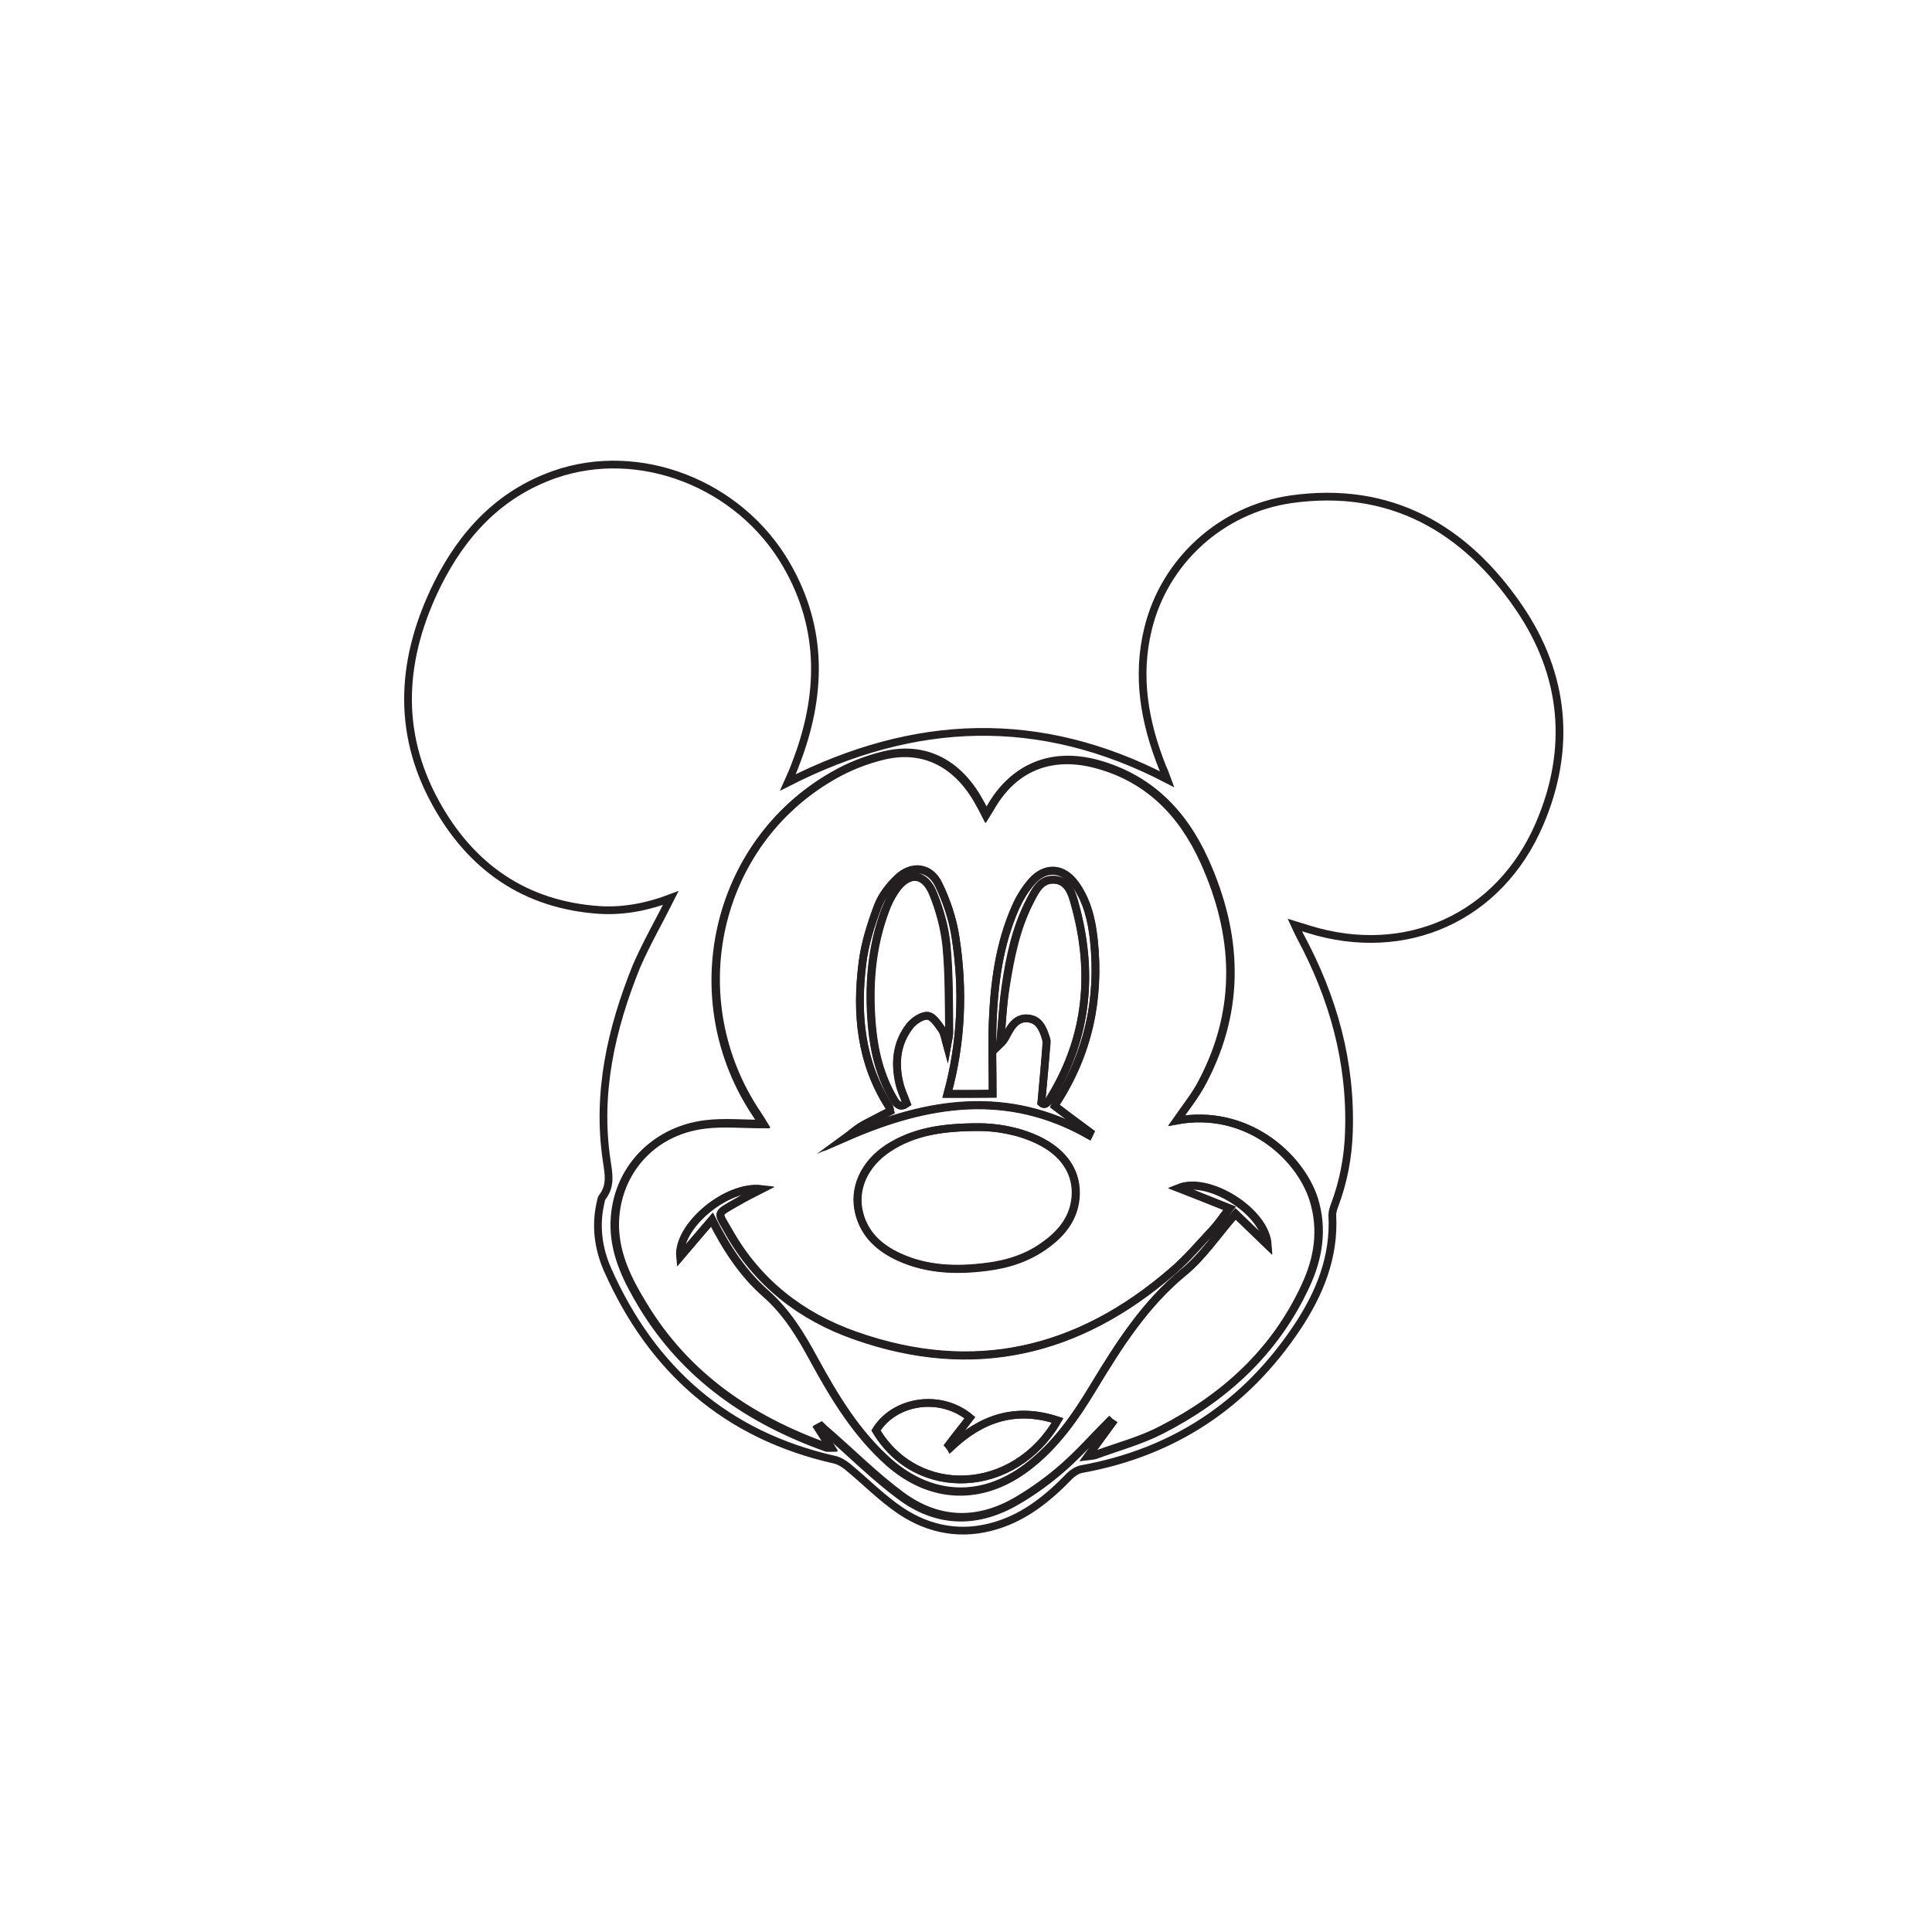 <?xml version="1.0" encoding="utf-8"?>
<!-- Generator: Adobe Illustrator 19.0.0, SVG Export Plug-In . SVG Version: 6.00 Build 0)  -->
<svg version="1.1" id="Layer_1" xmlns="http://www.w3.org/2000/svg" xmlns:xlink="http://www.w3.org/1999/xlink" x="0px" y="0px"
	 viewBox="0 0 500 500" style="enable-background:new 0 0 500 500;" xml:space="preserve">
<style type="text/css">
	.st0{fill:none;stroke:#231F20;stroke-width:2;stroke-miterlimit:10;}
</style>
<g id="XMLID_2_">
	<path id="XMLID_69_" class="st0" d="M173.6,232.4c-5.8,2.2-12,3.5-18.5,3.1c-19.2-1.3-33.2-11.1-42.3-27.6
		c-10.4-18.8-8.9-37.9,0.4-56.7c6.6-13.2,16.1-23.4,30.3-28.4c22-7.7,47.9,2.4,60,23.3c9.7,16.7,9.2,34.1,2.4,51.6
		c-0.5,1.4-1.1,2.8-2,4.8c32.7-16.6,65.1-18,98.2-0.8c-0.5-1.4-0.9-2.3-1.3-3.2c-4.6-11.6-6.7-23.4-3.7-35.7
		c4.2-17.5,18.9-31,37.1-33.6c25.6-3.6,44.9,7.5,58.9,28c11.9,17.4,13.7,36.6,5.3,56.1c-10.4,24.2-34.6,35-59.7,27.2
		c-1-0.3-2-0.6-3.6-1.1c0.6,1.3,1,2.1,1.4,2.9c8.5,15.8,13.2,32.5,12.6,50.6c-0.2,6.5-1.4,12.9-3.7,19c-0.3,0.8-0.6,1.7-0.6,2.6
		c0.6,10.8-3.3,20.3-9.1,29c-13.4,20.1-32,32.4-55.8,36.7c-1.1,0.2-2.3,1-3.1,1.8c-5.4,5.6-11.4,10.5-19,12.8
		c-8.8,2.7-17.2,1.2-24.7-3.8c-4.9-3.3-9.1-7.6-13.7-11.4c-1-0.8-2.1-1.5-3.3-1.8c-28.1-6.3-47.4-23.3-58.9-49.3
		c-2.3-5.3-3.1-10.9-1.9-16.7c0.2-0.7,0.2-1.5,0.6-2c2.3-3,1.6-6.1,1.1-9.5c-2.6-17.5,1.2-34.1,7.7-50.2
		C167.4,243.9,170.7,238.2,173.6,232.4z M304.5,290c2.4-3.5,5-6.7,6.9-10.3c9.9-18.9,9-38,0.4-57c-5.6-12.4-14.4-21.4-28-25.1
		c-11.7-3.1-21.4,0.9-27.4,11.4c-0.3,0.5-0.6,1-1.1,1.8c-0.6-1.2-1.1-2.1-1.6-3c-5.5-10.3-14.3-14.9-24.8-12.4
		c-4.6,1.1-9.2,2.9-13.3,5.3c-30.7,17.6-39.6,57.9-19.6,87.6c0.5,0.8,1,1.5,1.6,2.5c-5.3,0-10.2-0.5-15,0.1
		c-14,1.7-23.6,12.9-23.4,26.6c0.2,7.5,3.4,13.9,7.2,20.1c11.1,18.5,27.8,29.8,47.7,36.9c0.3,0.1,0.6,0,1,0
		c-1.1-1.8-2.2-3.5-3.2-5.1c0.2-0.1,0.4-0.3,0.6-0.4c0.6,0.6,1.2,1.1,1.9,1.7c6.2,5.4,12.1,11.3,18.7,16.2
		c9.8,7.3,20.3,7.4,30.7,1.1c4-2.4,7.8-5.2,11.4-8.3c4.2-3.7,8-7.9,11.9-11.9c0.2,0.2,0.4,0.3,0.7,0.5c-2,2.7-4,5.5-6.1,8.4
		c0.8-0.1,1.4-0.1,2-0.3c5.7-2.1,11.6-3.6,16.9-6.4c16.4-8.4,29.5-20.3,37.4-37.4c3.3-7.1,4.5-14.5,2.1-22.3
		C336.4,299,322.5,286.7,304.5,290z"/>
	<path id="XMLID_64_" class="st0" d="M304.5,290c17.9-3.3,31.8,9,35.4,20.5c2.4,7.8,1.2,15.2-2.1,22.3c-7.8,17-20.9,29-37.4,37.4
		c-5.3,2.7-11.2,4.3-16.9,6.4c-0.6,0.2-1.2,0.2-2,0.3c2.1-2.9,4.1-5.7,6.1-8.4c-0.2-0.2-0.4-0.3-0.7-0.5c-4,4-7.7,8.2-11.9,11.9
		c-3.5,3.1-7.3,5.9-11.4,8.3c-10.4,6.3-21,6.2-30.7-1.1c-6.6-4.9-12.5-10.8-18.7-16.2c-0.6-0.6-1.2-1.1-1.9-1.7
		c-0.2,0.1-0.4,0.3-0.6,0.4c1.1,1.7,2.1,3.3,3.2,5.1c-0.4,0-0.7,0.1-1,0c-19.9-7.1-36.6-18.5-47.7-36.9c-3.7-6.2-7-12.6-7.2-20.1
		c-0.3-13.7,9.3-24.9,23.4-26.6c4.8-0.6,9.7-0.1,15-0.1c-0.6-0.9-1.1-1.7-1.6-2.5c-20-29.7-11-70,19.6-87.6
		c4.1-2.4,8.7-4.2,13.3-5.3c10.6-2.5,19.3,2.2,24.8,12.4c0.5,0.9,1,1.8,1.6,3c0.5-0.8,0.8-1.3,1.1-1.8c5.9-10.5,15.7-14.5,27.4-11.4
		c13.6,3.6,22.4,12.7,28,25.1c8.6,19,9.5,38.1-0.4,57C309.5,283.4,306.9,286.6,304.5,290z M318.2,312.7c-1.9,2.4-3,4.1-4.4,5.6
		c-3.4,3.6-6.6,7.5-10.4,10.7c-24.2,21-51.5,27.5-82.1,16.7c-14-4.9-25.3-13.7-32.7-26.8c-3-5.4-3.5-4.5,2.2-7.8
		c1.9-1.1,3.8-2.1,6.2-3.3c-9.1-1.1-21.8,9.7-21,17.5c2.7-3.2,5.3-6.2,8.2-9.6c3.8,7.5,8.1,14,13.9,19.1c5.5,4.8,9.1,10.8,12.5,17.1
		c5.3,9.7,11,19.1,19.4,26.6c10.9,9.6,24,10.1,35.6,1.4c7.4-5.5,12.6-13,17.3-20.8c6.6-10.9,13.3-21.5,23.4-29.8
		c5-4.1,8.7-9.8,13.4-15.1c2.6,2.5,5.4,5.2,8.3,8c-0.7-8.7-15.3-17.8-23-14.7C309.2,309.1,313.4,310.8,318.2,312.7z M253.3,291.7
		c-9.6,0-16.9,1.2-23.4,5.5c-6.2,4.1-9.1,10.5-7.5,16.8c1.4,5.6,5.4,9.1,10.4,11.4c7.3,3.3,15,3.5,22.7,2.5
		c5.5-0.7,10.7-2.4,15.3-5.8c4.1-3,7.1-6.8,7.6-12c0.6-6.5-2.9-11.8-9.7-15C263.1,292.4,257.3,291.7,253.3,291.7z M245.2,283.1
		c3.6-13.4,4.2-26.9,2.1-40.5c-0.7-4.7-2.3-9.5-4.4-13.8c-2.2-4.6-7-5.1-10.7-1.5c-2.1,2-4,4.5-5,7.1c-1.8,4.8-3.4,9.8-4,14.8
		c-1.7,13-0.5,25.7,6.9,37.2c0.2,0.3,0.2,0.6,0.3,1.1c-1.4,0.7-2.8,1.4-4.1,2.1c-1.3,0.7-2.6,1.3-3.7,2c-1.1,0.7-2.2,1.7-3.3,2.5
		c20.9-9.1,41.5-12.3,62.5-0.4c0.1-0.2,0.2-0.5,0.3-0.7c-3-2.2-6.1-4.5-9.1-6.8c0.1-0.2,0.2-0.5,0.3-0.7
		c8.3-12.9,11.4-27.1,9.8-42.2c-0.5-5.2-1.7-10.2-4.8-14.5c-3.2-4.4-7.7-4.7-11.3-0.7c-1.7,2-3.2,4.3-4.2,6.7
		c-4.2,9.5-5.5,19.6-5.9,29.9c-0.2,6,0,12,0,18.3C253.3,283.1,249.4,283.1,245.2,283.1z"/>
	<path id="XMLID_61_" class="st0" d="M318.2,312.7c-4.8-1.9-9-3.6-13.1-5.3c7.7-3.1,22.4,6,23,14.7c-2.9-2.8-5.7-5.5-8.3-8
		c-4.7,5.4-8.4,11-13.4,15.1c-10.1,8.3-16.8,18.9-23.4,29.8c-4.7,7.8-9.9,15.2-17.3,20.8c-11.6,8.7-24.7,8.1-35.6-1.4
		c-8.4-7.4-14.1-16.9-19.4-26.6c-3.4-6.3-7-12.2-12.5-17.1c-5.8-5.1-10.1-11.6-13.9-19.1c-2.9,3.4-5.5,6.4-8.2,9.6
		c-0.8-7.8,11.8-18.6,21-17.5c-2.4,1.3-4.3,2.2-6.2,3.3c-5.7,3.3-5.3,2.4-2.2,7.8c7.4,13.1,18.7,21.9,32.7,26.8
		c30.6,10.8,57.9,4.3,82.1-16.7c3.7-3.2,7-7.1,10.4-10.7C315.2,316.8,316.3,315.1,318.2,312.7z M273.7,367.6
		c-10.9-3.6-19.8-0.5-27.7,7c-0.2-0.2-0.4-0.4-0.5-0.6c1.8-2.4,3.7-4.7,5.5-7.1c-7.5-6.3-19.4-4.6-24.3,3.3
		C237.3,388.1,262.5,386.9,273.7,367.6z"/>
	<path id="XMLID_60_" class="st0" d="M253.3,291.7c4,0,9.8,0.7,15.3,3.3c6.8,3.3,10.3,8.6,9.7,15c-0.5,5.2-3.5,9-7.6,12
		c-4.5,3.4-9.7,5.1-15.3,5.8c-7.8,1-15.5,0.8-22.7-2.5c-5.1-2.3-9-5.8-10.4-11.4c-1.6-6.3,1.3-12.7,7.5-16.8
		C236.4,292.9,243.7,291.7,253.3,291.7z"/>
	<path id="XMLID_56_" class="st0" d="M245.2,283.1c4.2,0,8.1,0,11.7,0c0-6.3-0.2-12.3,0-18.3c0.4-10.3,1.7-20.4,5.9-29.9
		c1.1-2.4,2.5-4.8,4.2-6.7c3.5-4,8.1-3.7,11.3,0.7c3.1,4.3,4.2,9.4,4.8,14.5c1.6,15.2-1.4,29.3-9.8,42.2c-0.1,0.2-0.2,0.5-0.3,0.7
		c3,2.3,6.1,4.5,9.1,6.8c-0.1,0.2-0.2,0.5-0.3,0.7c-20.9-11.9-41.6-8.7-62.5,0.4c1.1-0.9,2.1-1.8,3.3-2.5c1.2-0.8,2.5-1.4,3.7-2
		c1.3-0.7,2.7-1.4,4.1-2.1c-0.1-0.4-0.2-0.8-0.3-1.1c-7.4-11.5-8.5-24.2-6.9-37.2c0.6-5,2.2-10,4-14.8c1-2.6,2.9-5.1,5-7.1
		c3.7-3.6,8.4-3.1,10.7,1.5c2.1,4.3,3.7,9.1,4.4,13.8C249.4,256.2,248.9,269.7,245.2,283.1z M245.1,270.7c0.3-1.7,0.6-2.8,0.6-3.9
		c-0.1-7.4,0-14.8-0.7-22.1c-0.4-4.5-1.7-9.1-3.4-13.3c-2.2-5.6-6.5-5.9-9.9-0.9c-1.1,1.6-2,3.4-2.6,5.2c-3.6,9.7-4.3,19.7-3.4,29.9
		c0.6,6.7,2.2,13.1,5.7,19c0.8,1.4,1.7,2.1,3.3,1c-0.7-1.9-1.5-3.5-1.9-5.3c-1.3-5.3-0.7-10.5,2.8-14.9c1-1.3,3.2-2.7,4.6-2.5
		c1.4,0.2,2.6,2.2,3.7,3.7C244.5,267.5,244.6,268.9,245.1,270.7z M269.5,285.4c1.1,1,1.9-0.4,2.6-1.7c9.5-15.7,10.9-32.4,6-49.8
		c-0.7-2.6-1.7-5.9-5.1-6.2c-3.7-0.4-5.1,2.8-6.5,5.5c-3.6,6.9-5.2,14.5-6.3,22.2c-0.7,4.9-0.9,9.8-1.4,14.8
		c1.2-1.2,1.6-2.4,2.3-3.5c1.1-1.9,2.6-3.4,5.1-3.1c2.3,0.3,3.4,2.1,4.1,4.1c0.2,0.7,0.5,1.4,0.5,2.1
		C270.5,274.8,270,279.7,269.5,285.4z"/>
	<path id="XMLID_55_" class="st0" d="M273.7,367.6c-11.1,19.3-36.3,20.5-47,2.6c4.9-7.9,16.8-9.5,24.3-3.3c-1.8,2.4-3.7,4.7-5.5,7.1
		c0.2,0.2,0.4,0.4,0.5,0.6C253.9,367.1,262.8,364,273.7,367.6z"/>
	<path id="XMLID_54_" class="st0" d="M245.1,270.7c-0.5-1.8-0.7-3.1-1.3-4.1c-1-1.4-2.3-3.5-3.7-3.7c-1.4-0.2-3.5,1.2-4.6,2.5
		c-3.5,4.4-4,9.5-2.8,14.9c0.4,1.8,1.2,3.5,1.9,5.3c-1.5,1.1-2.4,0.4-3.3-1c-3.5-5.9-5.1-12.3-5.7-19c-0.9-10.2-0.2-20.2,3.4-29.9
		c0.7-1.8,1.6-3.6,2.6-5.2c3.4-5,7.6-4.8,9.9,0.9c1.7,4.2,2.9,8.8,3.4,13.3c0.7,7.3,0.6,14.7,0.7,22.1
		C245.8,267.9,245.4,269,245.1,270.7z"/>
	<path id="XMLID_53_" class="st0" d="M269.5,285.4c0.5-5.7,1-10.7,1.4-15.6c0.1-0.7-0.3-1.4-0.5-2.1c-0.7-2-1.7-3.8-4.1-4.1
		c-2.5-0.4-4,1.2-5.1,3.1c-0.7,1.1-1.1,2.4-2.3,3.5c0.4-4.9,0.6-9.9,1.4-14.8c1.2-7.6,2.7-15.2,6.3-22.2c1.4-2.7,2.8-5.8,6.5-5.5
		c3.4,0.3,4.4,3.6,5.1,6.2c4.8,17.4,3.4,34.1-6,49.8C271.4,285,270.6,286.4,269.5,285.4z"/>
</g>
</svg>
